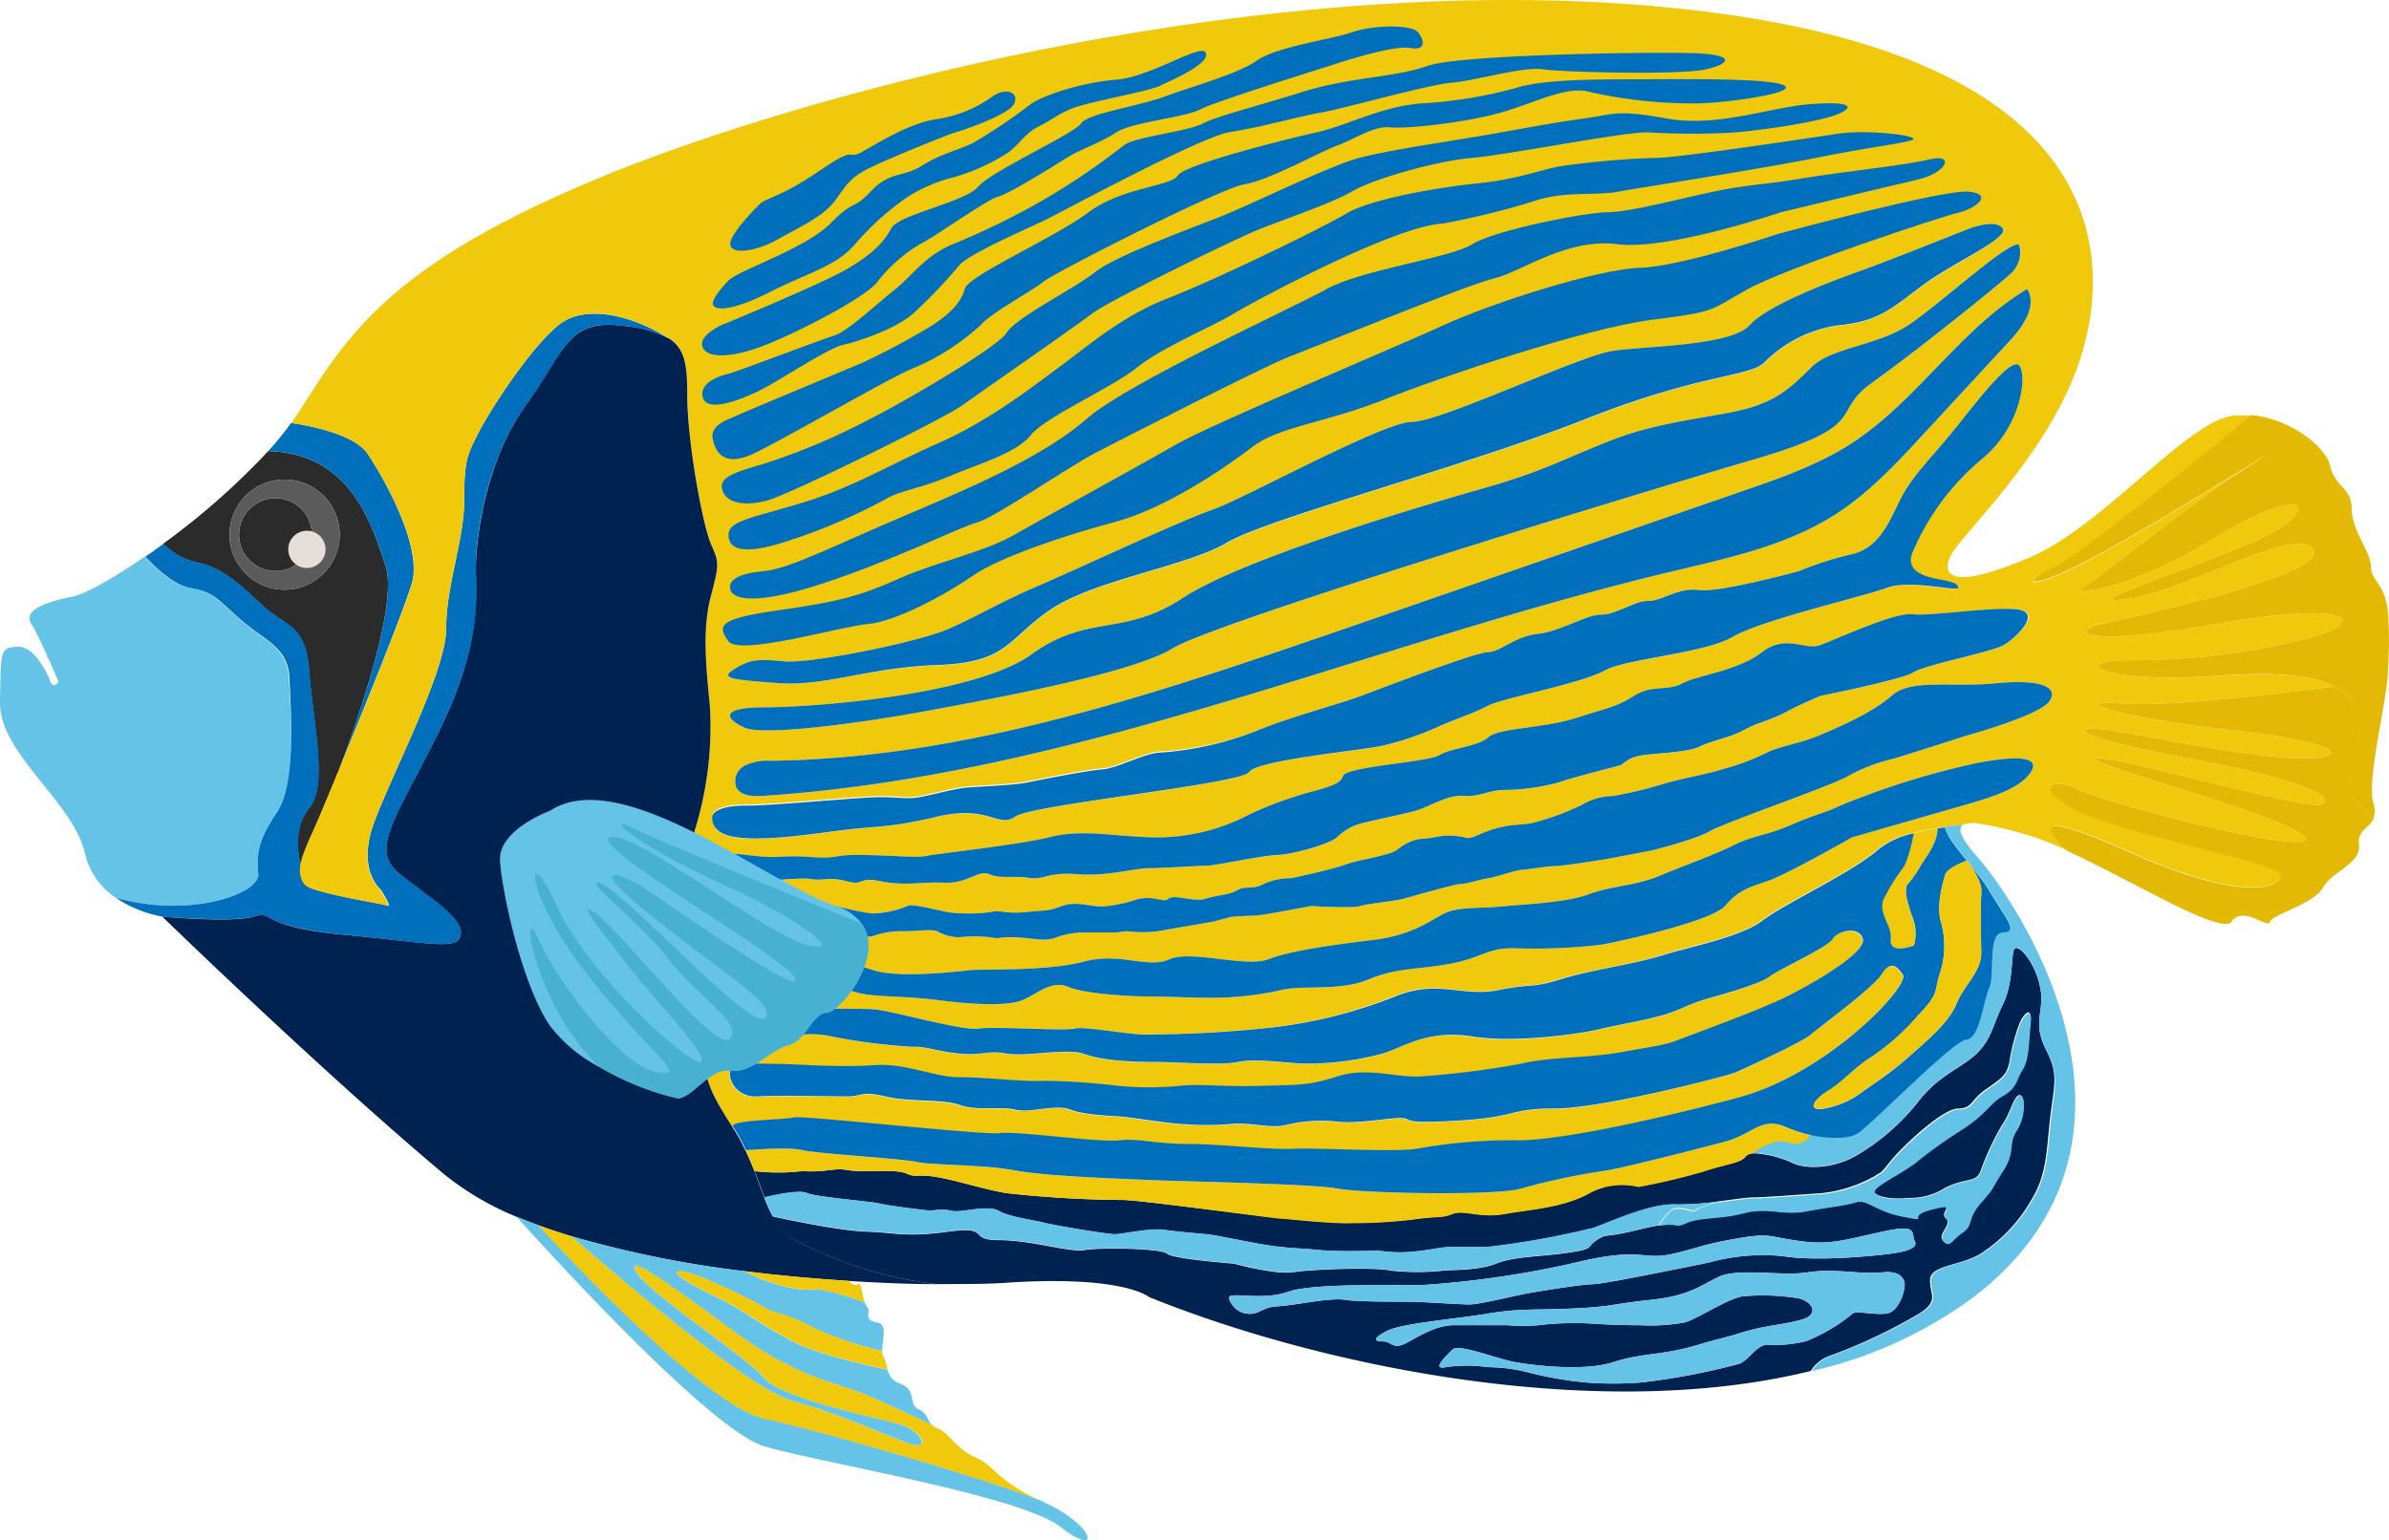 <svg xmlns="http://www.w3.org/2000/svg" viewBox="0 0 280.63 180.97"><title>emporer-angelfish</title><g id="Layer_2" data-name="Layer 2"><g id="Ñëîé_2" data-name="Ñëîé 2"><path d="M32.57,95.39c-2.23,3.3-2.44,4.78-2.23,7.32.19,2.28-7.93,5.24-16.71,2.79A8.44,8.44,0,0,1,10,100.34C8.59,94.12-.11,88.6,0,82.45S0,76.08,2.12,76s3.71,3.82,3.71,3.82.21,1.28,1.06.33c0,0-2.33-5.52-3.18-6.79S4.13,71,8.38,70.14C10,69.83,13.23,68,17,65.41c1.32,1.41,3.4,3.34,5.25,3.67,3,.53,3.2,1.38,6.06,3.82s5.4,3.18,5.62,6.79S34.8,92.1,32.57,95.39Z" style="fill:#65c3e8"/><path d="M45.3,66.53C43.57,61.17,41,53.28,31.51,53A85.43,85.43,0,0,1,19.15,63.9a8.24,8.24,0,0,0,4,2.21c2.87.53,5,2.55,7.75,5.09s5,2.13,5.41,7.74,2.23,13.38,0,16c-1.6,1.9-1.54,4.7-1,6.69,0-.1,0-.2.07-.3s.1-.41.17-.62.19-.56.31-.85c.05-.14.11-.28.17-.42.16-.42.35-.84.54-1.27l.23-.5c.27-.62.55-1.24.82-1.88.38-.9,1.06-2.53,1.91-4.58,0,0,0-.13.16-.38l.1-.25C41,87.24,46.92,71.53,45.3,66.53ZM33.42,69.29a6.47,6.47,0,1,1,6.48-6.47A6.48,6.48,0,0,1,33.42,69.29Z" style="fill:#2b2b2b"/><path d="M78.44,39.71a14,14,0,0,0-5-1.4c-6.8-1-6.91,2.76-11.68,9.34s-6,15.91-5.84,19.52.43,9.13-4.66,19.41S43.39,100,47.11,102.82s7.32,5.1,7,7-3.5,1-13.69,0S32.36,107,29.81,107.7s-10.75,0-10.75,0a14.21,14.21,0,0,1-5.43-2.2c8.78,2.45,16.9-.51,16.71-2.79-.21-2.54,0-4,2.23-7.32S34.16,83.3,34,79.69s-2.76-4.34-5.62-6.79-3.08-3.29-6.06-3.82c-1.85-.33-3.93-2.26-5.25-3.67.7-.47,1.41-1,2.13-1.51a8.24,8.24,0,0,0,4,2.21c2.87.53,5,2.55,7.75,5.09s5,2.13,5.41,7.74,2.23,13.38,0,16c-1.6,1.9-1.54,4.7-1,6.69h0a1.46,1.46,0,0,0,0,.22,2.71,2.71,0,0,0,.43,2,2,2,0,0,0,.41.33l.16.09.38.17.23.07c3.28,1,8.06,1.69,8.59,1.91s-.85-1.91-.85-1.91S42,102.29,43.82,97s8.59-18,8.59-23.14,2.12-10.39,2.12-15.06.32-5.31,1.7-8,6.16-10.06,9.45-12.66S74.83,37.35,78.44,39.71Z" style="fill:#0070bc"/><path d="M48.38,68.55c-1,3.28-5.67,14.86-8.66,22.06,1.3-3.37,7.2-19.08,5.58-24.08C43.57,61.17,41,53.28,31.51,53a36.16,36.16,0,0,0,2.69-3.3s7.16.88,9,3.64S49.66,64.2,48.38,68.55Z" style="fill:#0070bc"/><path d="M224.62,16.45c-1.27.43-5.09.85-11.46,2.13S192.93,22,190.1,22.52s-6.51-.12-10,1.15a95.1,95.1,0,0,1-10.62,2.6c-5.51.21-22.21,9.14-24.61,10.61s-8.49,4-11.32,6.31-10.75,5.8-12.45,7.92-5.8,3.26-9.48,4.81-5.94,1.7-7.78,2.83a67.39,67.39,0,0,1-11.88,5c-4.67,1.45-6.37.81-6.38-.89s2.84-2,8.78-3.82,10.05-4.39,15.81-6.94,10.36-6.08,14.18-8.91,7.51-6.08,13-8.21,18-8.2,20.8-9.89S169,22,173.54,21.55s7.36-1.56,9.63-2a100,100,0,0,1,11.46-1c2.4,0,17.54-2.27,21.22-2.83S225.89,16,224.62,16.45Zm-8.91-3c-1.91.75-7.64,1.7-11.79,2.07a82.21,82.21,0,0,1-10.28,0c-2.66-.11-16.23,2.6-20.7,3s-11.77,2.54-14.12,3.94-8.26,3.37-11.12,4.54-17.4,8.28-19.42,9.82S115.22,46.06,113,47.65,92.84,58.05,90.18,58.79s-4.77.32-5.27-1.07.5-2,4.64-3.17a76.46,76.46,0,0,0,12.74-5.37c4.13-2.08,15-8.43,16-10.13s8.18-5.3,10.4-7.11,11.14-5.09,14.64-6.47,12.74-5.94,16.24-6.89,10.93-2,15.81-2.86,7-1.29,10.61-1.79,3.82-1.08,9.86,0S208,12.53,213,12.21,217.62,12.74,215.71,13.48ZM89.13,24.09c.88-.93,2.32-.74,7.1-4s3-1.11,5.1-2.28,5.62-3.4,8.8-3.82a15,15,0,0,0,6.59-2.75c1.47-1,3-.43,2.43.88s-5.94,3.14-6.9,3.41S103.45,19,101.64,20s-2.12,1.6-3.5,3.51S94,26.64,91.35,28.13s-5.51,1.8-5.57.56S89.13,24.09,89.13,24.09ZM85.54,33c1.11-1.23,9-3.72,12-6.74s2.54-1.43,4.78-3.8,3.7-1.56,6-3,3.92-1.69,5.94-2.64a64.4,64.4,0,0,0,6.89-4.64c1.5-1,5.84-2.48,10-2.82s10.07-4.43,10.5-3.11-4.14,3.24-5.41,3.88-8.49,1.91-10.3,2.65-2.43,1.38-3.93,2.12-2.22,2-3.49,3a23.84,23.84,0,0,1-6.9,3.08,17.67,17.67,0,0,0-5.2,2.33,32.37,32.37,0,0,0-6,5.45c-2.23,2.59-5.62,3.37-10.08,5.64s-6.58,2.17-6.6,1.32S85.54,33,85.54,33Zm-.63,5.16s11.54-4.74,14.61-6.54,4.35-3.19,5.2-4.79,8.7-3.07,10.19-4.87,11.35-6.26,12.09-7.43,6.69-2,9.87-3.18,8.6-2.65,10.83-4.24,8.69-2.45,11.12-3.3,7-.95,7.76,0,1,2.13-1,1.81-7.54,1.49-8.51,1.81S142.81,11.89,141,12.85s-8,1.48-9.86,2.7-4.25,2-5.84,3-6.79,4.24-8.07,4.56-7.64,4.87-9.12,5.55a18.07,18.07,0,0,0-5.1,4.53c-1.69,2-9.87,6.15-13.58,7.53s-6.47,1.38-6.92,0S84.91,38.17,84.91,38.17Zm-2.37,8.32c-.31-2,3.24-2.66,3.24-2.66,1.79-.6,10.77-4,12.26-4.46s4.87-3.61,7.11-5.41,3.39-3.82,6.68-5.27a88.49,88.49,0,0,0,10.72-5.23A83.42,83.42,0,0,0,132,17.09c1.17-1,7.32-1.59,9.23-2.55s5.94-1.91,11.67-3.71,10.83-1.69,14.76-3.08,27.68-1.69,31.83-1.48,3.92,1.17,1,1.87-16.88.35-19.2,0-8.07,1.38-10.72,1.58-12.85,3.09-15.35,3.51-7.36,1.81-10.65,2.28-19.42,9.18-21.33,10.14-9.33,4.13-10.5,5.52a58.94,58.94,0,0,1-5.41,5.67c-2,1.76-6.26,3.24-8.18,3.66S91.35,44.89,89,46,82.86,48.5,82.54,46.49Zm1.17,5c-.32-1.49,2.06-2.29,2.06-2.29,1.14-.58,13.75-5.78,15.67-6.62a84.32,84.32,0,0,0,8.16-4.39c2-1.32,3.3-2.62,3.72-4.21s10.61-6.05,14.53-9,9.76-3.07,10.51-4.34,12.62-4.25,16.23-5.05,7.54-3,12.21-3.41a53.7,53.7,0,0,0,11.35-1.84c3.08-1,9.54-1,13.79-1s15.38-.2,17.5.65-5.83,2-9.65,2.15a54.93,54.93,0,0,1-12.94-1.31c-2.45-.74-5.42.74-9.66,2.13s-12,2.22-13.9,2-4.35,1.48-6.17,2.12S149,21.22,146.2,21.65s-22.38,10.41-23.65,11.46-6.06,3.61-7.33,5.06a27.2,27.2,0,0,1-8,5.12c-2.55,1-15.07,8.29-18.68,10S84,53,83.71,51.47Zm143-32.75c-2.83.7-11,1.55-15.13,2.26s-6.23.69-10.33,1.54-9.91,2.42-12.46,2.42S175.53,27.07,173,28.69s-13,3-17.12,5.27-23.34,11-28.15,15.22-12.45,7.59-21.08,11.27S92.77,66.81,89.8,67.1s-4.2,1-4,2.13,2.6,2.12,11.09-.72,15.7-6.5,17.83-7.07,10.75-6.53,13.86-8.15,19.94-10.24,22.92-11.37,21.08-8.49,24.05-9.19,8.49-4.81,14.43-4,19.24-3.75,19.24-3.75,12.3-3,16-3.82S229.57,18,226.74,18.72Z" style="fill:#0070bc"/><path d="M226.74,18.72c-2.83.7-11,1.55-15.13,2.26s-6.23.69-10.33,1.54-9.91,2.42-12.46,2.42S175.53,27.07,173,28.69s-13,3-17.12,5.27-23.34,11-28.15,15.22-12.45,7.59-21.08,11.27S92.77,66.81,89.8,67.1s-4.2,1-4,2.13,2.6,2.12,11.09-.72,15.7-6.5,17.83-7.07,10.75-6.53,13.86-8.15,19.94-10.24,22.92-11.37,21.08-8.49,24.05-9.19,8.49-4.81,14.43-4,19.24-3.75,19.24-3.75,12.3-3,16-3.82S229.57,18,226.74,18.72Z" style="fill:#0070bc"/><path d="M89.8,67.1c3-.29,8.2-3,16.83-6.65s16.27-7.07,21.08-11.27,24-12.92,28.15-15.22,14.58-3.64,17.12-5.27,13.3-3.75,15.84-3.75,8.36-1.55,12.46-2.42,6.22-.83,10.33-1.54,12.3-1.56,15.13-2.26,2.12,1.55-1.55,2.4-16,3.82-16,3.82S195.9,29.47,190,28.69s-11.46,3.32-14.43,4-21.08,8.06-24.05,9.19-19.81,9.76-22.92,11.37-11.74,7.58-13.86,8.15-9.34,4.25-17.83,7.07S86,70.35,85.78,69.23,86.83,67.38,89.8,67.1Zm1.83,4.56c7.36-1,9.91-1.87,14-3.71s10-3.11,13.44-5.09,14.86-8.21,19-10.61,25.89-11.48,31.55-14.08,18.1-6.58,23-6.72,16.28-4,16.28-4,19.37-5.24,22.35-4.95.84,2-1.28,2.47-20.23,6.49-24.75,9-3.4,2.59-11.18,3.57S169.18,44.32,162.45,47s-12.25,3.12-15.35,5.52-10.19,7.21-16,8.77-13.58,4.11-16.83,6.36-9.06,5.39-12.31,5.67-15.17,3.82-16.42,2S84.28,72.69,91.63,71.66Z" style="fill:#0070bc"/><path d="M250.08,77.57a80.88,80.88,0,0,0,21.76-2.8c6.75-2,3.43-4.14-11.57-1.44s-17.68,1-13.44,0,26.74-5.8,24.9-8.77-14.71,4.8-21.65,5.79,5.95-3,14.43-6.6,7.07-7.55-4.24-.61-17.4,6.65-15.56,5.8,12-9.48,19.66-14.29l1.05-.66.2-.13.23-.13,0,0-1,.61-.41.26c-3.58,2.19-11.33,6.93-16.81,10-9.06,5.08-10.75,4.24-6.64,2.25,3.2-1.54,17.35-13,23.41-18a10.91,10.91,0,0,0-2.06,0c-5.37.56-15.28,13-24,16.69s-10.18,2.27-9.33,0,11-11.31,15-22.35S249.66,8.11,202.12,1.6,97.51,9.88,71.4,20.49,40.63,39.8,34.91,48.71c-.23.34-.46.69-.71,1,0,0,7.16.88,9,3.64s6.49,10.82,5.21,15.17c-1,3.28-5.67,14.86-8.66,22.06l-.1.25c-.11.25-.16.38-.16.38-.85,2.05-1.53,3.68-1.91,4.58-.27.64-.55,1.26-.82,1.88l-.23.5c-.19.43-.38.85-.54,1.27-.06.14-.12.28-.17.42-.12.29-.22.58-.31.85s-.12.42-.17.62-.05.2-.07.3h0a1.46,1.46,0,0,0,0,.22,2.71,2.71,0,0,0,.43,2,2,2,0,0,0,.41.33l.16.09.38.17.23.07c3.28,1,8.06,1.69,8.59,1.91s-.85-1.91-.85-1.91S42,102.29,43.82,97s8.59-18,8.59-23.14,2.12-10.39,2.12-15.06.32-5.31,1.7-8,6.16-10.06,9.45-12.66,9.15-.82,12.76,1.54l.07,0c2,1.23,2.23,3.22,2.23,6.74,0,5.4,1.8,15.16,2.76,17.4s1.06,2.22,0,6.25S83,78.84,83.39,83a41.22,41.22,0,0,1-1.7,14.32c-1.16,3.19-2.32,21.12-.1,25.68s.75,3.72,4.46,9.44c-.5-.8,6.15-.81,7.14-1.09s22.35,2.12,24.2,1.84,11.74,1.13,14,.85,4.1.42,8.07.42,9.47.71,12.3.57,11.89.42,14.57,0a63.38,63.38,0,0,1,11.75-1c4.52.14,15.41-2.13,26-5s20.24-13.16,19.39-14.44-1.56-1.55-2.55,0-7.36,6.23-8.35,7.08-7.77,4-8.77,4.39-15.7,4.24-21.22,4.24-4.24,1-11.18,1.41-5.51-.14-6.64-.28-5.24.7-7.66.42a17.46,17.46,0,0,0-6.23.41c-1.57.41-4.51-.41-6.49-.13a34.14,34.14,0,0,1-5.51,0c-.85,0-5.66-.7-6.79-.84s-4.53-.14-6.37-.85-4.67.42-6.47,0-4.56.14-6.58-.56-5.77-.29-8.74-1-2.55,0-4.52,0-7.92-.15-10.47,0-3.54-2.12-3.17-3.11,4-.71,5.72-.71,7.07.43,11,.15,7.08,1.41,10.16,1.41,7.53.57,10.08.42a83.22,83.22,0,0,1,8.63.6,37,37,0,0,0,7.07,0c2.4-.28,5.1.14,9.48,0s5.66,0,9.18-1.13,7.23.28,10,0a105.94,105.94,0,0,0,11.66-1.5c3.25-.79,7.64-.62,11.61-1.33s5.22-.85,6.64-1.41,9.34-3.4,12.77-5.1,9.45-5.23,9-6.79-3-1-3.54,0-6.22,3.54-7.36,4.38-4.52,1.85-7.07,2.55-2.82,1.14-4.95,1.84-6.36,1.42-8.06,1.84-9.63,1.7-14.86.85-7.92,1.13-10.53,2A34.48,34.48,0,0,1,153,125c-2.13-.09-5.52-.61-7.64-.19s-6.94,0-9.63,0-6.22-.14-8.34-.92-6.79.36-9.2-.07-2.69.28-5.55,0-3.78-.85-5.48-.79a68.88,68.88,0,0,1-9.91-1.33c-3.82-.71-6.64.85-9.9,1.27s-4.38-1.55-3.71-3.82,3.15-.57,5-.57,11.75-.13,13.86,0,10.33,2.55,12.32,2.27,10.32.28,11.31,0,6.37.7,8.21.7a143.09,143.09,0,0,0,15.14-.84A57.12,57.12,0,0,0,163.93,117c4.95-2,7.78.14,12-.7s3.67-.15,7.35-1.28,8.48-1.7,12-2.83,9.2-2.12,11.74-4.1,10.61-5.66,13.59-8.35a10,10,0,0,1,4.13-1.87,27.42,27.42,0,0,1,2.81-.57l.87-.13c.77-.1,1.49-.18,2.11-.23a0,0,0,0,1,0,0,3.57,3.57,0,0,1,2.14-.13,43.21,43.21,0,0,1,5.33,1.25A36.47,36.47,0,0,1,243,100c-3.53-3.29-3.24-4.59,7.13.06,13.59,6.09,17.83,4.1,17.83,2.83s-9.62-3-19.52-6S239.9,90.73,244,92.7s28.3,8.07,26.74,5.69-25.89-8.66-24.62-9.29,24.9,6.15,26.6,5.43-1.56-2.81-15.7-5.43-14-4-9.2-3.3,17,3.37,22.92,3.3,3.54-2-8.6-3.3-20.12-3.71-13-3.14c5.59.45,19.48-1.28,25.07-2-2.42-1.3-6.61-1.73-13.61-1.23C246.69,80.4,242.87,77.57,250.08,77.57Zm-12.75-5.91c2.51.47-.55,3.36-2,4.17S226,78.14,224.79,79s-10.93,2.77-10.93,2.77-2.4,1-4.06,1.9-3.43,1.27-5,2.14-3.82,1.25-5.1,1.9-4.39.76-6.51,1-2.4,1.13-3,1.27-6.08,1.56-7.21,2a25.68,25.68,0,0,1-6.23.85c-1.84,0-3,.85-4.81.69s-4.1,1.29-5.52,1.71-4.38,1-6.05,1.42a6.48,6.48,0,0,0-3.3,1.72c-.72.74-4.93,2-7.05,2.1s-7.22,1.27-8.4,1.27-4.76.28-6.59.28-5,1-8.5.71-3.82.71-5.66.43-3.4.13-4.67-.43-2.55,1.13-5.23,1-4.67.41-7.5-.17-1.84.58-4,0-2.69,0-4.24-.27-7.93.72-9.54,0-2.49-1.55-1-2.52,3.59.12,7-.09,4.39.36,6.79-.07,9.05.28,10.18,0,10.76-1.27,14.58-2.22,6.92-.19,11.75,0a23.37,23.37,0,0,0,11-2.29,39.52,39.52,0,0,1,6.37-2.56c2.12-.73,5.09-1.12,5.37-2.3s9.91-1.64,11.32-2.49,4.53-1,5.8-2.12,6.37-1,10.33-2.27,4.67-1.27,6.79-2.6,4-.52,5.66-1.45,6.51-1.47,9.33-3.65,5-.22,6.79-.83,8.78-3.92,10.93-3.65S234.8,71.2,237.33,71.66ZM236.12,40l-10,10.82c-3.21,3.48-6.46,7-10.44,9.57-5.88,3.79-12.91,5.24-19.72,6.86C160.37,75.8,126.07,91.17,89.52,93.52c-1.1.07-2.43,0-3-.94a2.07,2.07,0,0,1,1-2.64,6.22,6.22,0,0,1,3.06-.55c23.18-.29,45.55-8,67.46-15.54l46.75-16.18c4.38-1.51,8.8-3.05,12.7-5.57,7.71-5,12.75-13.43,20.64-18.14C239.32,35.93,237.67,38.32,236.12,40Zm1.09-11.25a3.38,3.38,0,0,1-.85,3.25C235,33.29,225.19,41.21,220,44.89s0,5-13.86,9.06-63.53,19.23-68.33,22.2S116.67,82.09,109,83.51s-19.23,3-21.5,2-3.11-2.4,2.4-2.4,24.62-1.42,31.28-6.23,10.74-2,17.82-6.65,28.72-11,35.51-12.93,9.05-3.33,14.85-5.6S201.7,49,205.24,48s5.09-2.41,7.5-4.81,7.78-2.56,11.45-5S236.36,27.91,237.21,28.76ZM86.36,78.56c1.88-1.13,2.73-1.13,5.84-.85s15.7-2.26,19.24-3.82,6-3.11,10.61-5.09,16.69-7.64,20.38-8.91,20.08-10.33,23.48-10.33,19.66-7.79,23.63-8.35,13.86-.58,16-3,10-5.31,13.16-6.44,12.73-4.95,12.73-4.95,3-1.13,3.82,0-5.52,4-9.06,6.51-5.09,4.37-9.76,4.88a15.2,15.2,0,0,0-9.19,4.45c-1.84,1.7-7.5,1.28-21.08,6.66s-37.35,11.68-42,14.47-15.7,4.41-20.79,7.91-5,6.19-13.2,6.48S97,80.68,91.35,80.26,84.48,79.69,86.36,78.56ZM83.68,95.82c0-.57,1.16-1.32,4-1.29s13.43-1,15.7-1,3.11.27,4.67,0,4.1-1,5.52-1.12,5.51-.28,6.92-.56,6.94-1.41,8.92-1.56,5.09-2,7.07-2A38.39,38.39,0,0,0,147.8,85.8c3.82-1.58,9.62-3.1,12-4s13.58-5.18,15-5.18,3.11-1.84,5.8-2.13,5.8-2.3,7.5-2.27,4-1.67,5.52-1.61,3.54-1.63,5.94-1.28,11.78-2.23,11.78-2.23a40.33,40.33,0,0,1,6.26-2c3.6-.85,4.66-4.78,6-7.11s3.28-4.24,5.72-7.21,7.05-9.24,7.94-7.75-.09,7.39-4.6,11a29,29,0,0,0-7.94,10.61c-1.23,2.5,1.31,3.15,3,3.46s2.23.53,2.23,1-5.73-1-8.38,0-14.71,3.78-18.11,5.76-12.59,2.55-15.14,4-11.88,3.2-13.58,4.08-2.12.91-5.66,2.38a35.66,35.66,0,0,1-6.71,2.32c-2.34.56-14.79,1.69-15.71,3.1s-25.46,3.82-27.48,5.24-3.08-1.42-9.13,0-6.75,1-12,1.7-9.14,1.13-11.78.7S83.65,96.39,83.68,95.82Zm154.87-5.09c-1.22,1.84-4.17,2.82-7.56,3.8l-13.44,3.86s-7.64,4.36-9.91,5.13-3.39,1.07-5,2.92S190,110.67,188.12,111a67.09,67.09,0,0,1-10,.43c-3.4-.14-4,1.14-7.93,1.84s-6.08.42-9.5,1.84-8,.56-10.45,1.28a37.15,37.15,0,0,1-8.53.84c-2,0-4.48-.14-6.59-.14s-7.65-.28-9.63-1.13-3.68.85-5.38,1.55-5.52.57-9.94,0-7.74-.28-9.86-1-6.94-.42-10.9-.56-6.08,0-6.85-1.51.49-1.75,1.5-2.31,4.79.56,7.19-.14,8.21,1,11.31,2,10,.14,11.47,0,9.05.14,13.29-1,7.51.87,10.05-.27,9,1,11.6,0,7.5-1.7,12.22-2.26,6.74-2.26,8.44-3.11,4.1-.57,6.79-.84,7.5-.43,10.19-1.43,5.51-1,8.2-2.12,6.65-2.55,8.91-3.68,3.54-1,6.79-2.4,3.68-1.27,5.8-2.28a94.94,94.94,0,0,1,15.84-4.93C236.93,88.75,239.75,88.88,238.55,90.73Zm2.2-8.35c-1.13,1.7-9.91,4.1-9.91,4.1s-5.65,1.84-8.49,2.69A20,20,0,0,0,217,91.24c-2.25,1.23-14.45,5.43-16.15,6.42s-6.79,2.26-6.79,2.26l-5.24,1s-5.23.85-6.22.85-3.25.43-3.82.43-3,.84-4,1-2.68.7-3.25.68-5.66,1.44-6.65,1.72-4.24.57-5.09.86-5.81,0-5.81,0-5.8,1.12-6.5,1.12-2.84.14-2.84.14l-2.11.57s-5,.85-6.51,1.13a14.49,14.49,0,0,1-3.54,0c-.7,0-.85.14-1.55.14h-3.82a9.93,9.93,0,0,0-3.26.67c-1.28.39-2.4,0-4.63-.1s-1.45.28-2.87,0a16.44,16.44,0,0,0-3.71,0,5.51,5.51,0,0,1-2.55-.71c-.88-.28-1.95,0-4.07,0a9.5,9.5,0,0,0-3.54.59,11,11,0,0,1-3.81-.16c-1.14-.15-1.56.42-3.26,0s-7.49,0-9.67,0-3.76-1.42-3.3-2.51,1.09-1.59,3.88-1.46,7.82.43,8.24.58a25.92,25.92,0,0,0,3.54,0s3.54.84,4.38.87a11.18,11.18,0,0,0,4.11-.87c.43-.41,4.1.69,5.24.78a19.59,19.59,0,0,0,4.67-.09c1-.28,1.55.29,4.24,0s2,0,4-.69,3.62.27,5.32,0a16.52,16.52,0,0,0,3.39-.75c2.13-.6,3.25.46,3.82-.11s3,.43,4.34,0,2.73-.42,3.73-1,1.7,0,3.1-.73a7.59,7.59,0,0,1,3.26-.68s4.67-1,6.23-1.56,2.26-.56,4.46-1.13,1.48-.71,2.9-1.42,1.83-.42,3.1-.68a8.29,8.29,0,0,1,3.69,0c.84.32,1.69-.59,4-1.15s2.84-.15,5-.85a29.9,29.9,0,0,0,4.8-1.86,7.29,7.29,0,0,1,3.54-1A50.57,50.57,0,0,0,195.76,92c2.55-.7,4.67-1,6.87-1.7a27,27,0,0,0,4.87-1.84c1.27-.7,4-1.13,6.08-2s6.37-2.69,8.64-4.72,6.92-.94,12.16-1.45S241.88,80.68,240.75,82.38Z" style="fill:#f0c90c"/><path d="M277.1,99.21c.29,2.27-3.1,3.12-4.24,5.1s-5.94,3.11-6.22,4-3.12-2-4.53,0c-1.14,1.6-11.49-4.73-19.16-8.27-3.53-3.29-3.24-4.59,7.13.06,13.59,6.09,17.83,4.1,17.83,2.83s-9.62-3-19.52-6S239.9,90.73,244,92.7s28.3,8.07,26.74,5.69-25.89-8.66-24.62-9.29,24.9,6.15,26.6,5.43-1.56-2.81-15.7-5.43-14-4-9.2-3.3,17,3.37,22.92,3.3,3.54-2-8.6-3.3-20.12-3.71-13-3.14c5.59.45,19.48-1.28,25.07-2a6.23,6.23,0,0,1,1,.68c1.53,1.27,2,3.1,1.92,5.44-.12,4.92-3.65,5.07,1.72,9.36C278.35,97.27,276.9,97.56,277.1,99.21Z" style="fill:#e4b905"/><path d="M110.1,150.89c-3.13,0-6.66-.15-10.4-.38-3.93-.25-8.09-.62-12.29-1.15a125.59,125.59,0,0,1-20.27-4.1c-1.34-.4-2.63-.83-3.88-1.29h0c-.89-.32-1.75-.66-2.58-1a33.72,33.72,0,0,1-8.51-5C38,126.1,19.06,107.7,19.06,107.7s8.21.75,10.75,0,.43,1.17,10.61,2.13,13.37,1.9,13.69,0-3.29-4.15-7-7-1-5.94,4.14-16.24S56,70.78,55.91,67.17,57,54.23,61.75,47.65s4.88-10.3,11.68-9.34a14,14,0,0,1,5,1.4l.07,0c2,1.23,2.23,3.22,2.23,6.74,0,5.4,1.8,15.16,2.76,17.4s1.06,2.22,0,6.25S83,78.84,83.39,83a41.22,41.22,0,0,1-1.7,14.32c-1.16,3.19-2.32,21.12-.1,25.68s.75,3.72,4.46,9.44a23,23,0,0,1,1.52,2.75h0c.4.84.75,1.66,1.06,2.46.42,1.1.79,2.14,1.16,3.1a18.83,18.83,0,0,0,1,2.2,6.58,6.58,0,0,0,2.47,2.65A45.75,45.75,0,0,0,110.1,150.89Z" style="fill:#002251"/><path d="M224.09,103.86c-.64.71.21,3,.7,4.37a5.09,5.09,0,0,1,0,2.87s-2.93,1.12-2.72-.71-1.8-3.21-.63-5.13a21.82,21.82,0,0,1,2-3.18c.74-.85,1.34-4.17,1.34-4.17a27.42,27.42,0,0,1,2.81-.57c0,1.84-1.61,3.67-2,4.42A11.67,11.67,0,0,1,224.09,103.86Z" style="fill:#f0c90c"/><path d="M240.32,123.3c-1.37-2.76-.52-3.93-.52-6.16a9.32,9.32,0,0,0-1.51-4.45s-1-1.55-1.58-1.25-.05,3.69-1.4,6.5-1.35,4.09-3.05,5.79-4.25,2.44-6.69,5.41a26,26,0,0,1-7.22,6.47c-3.07,1.9-6.46,1.7-7.74,1.06a12.36,12.36,0,0,0-4.69-1.16,1.08,1.08,0,0,0-.82.31c-.64.85-2.13.85-5,1.8a78.1,78.1,0,0,1-7.63,1.81,8.13,8.13,0,0,0-5.84.78c-3,1.66-6.9,1.87-9.87,2.4s-4.77-.53-6.14,0-1.6.22-4.57.64a59.42,59.42,0,0,1-7.23.43c-2.53.1-7.95-.54-8.47-.54S133.79,141,132,141a133.07,133.07,0,0,1-13.8-.81c-3.39-.57-7.74-2.16-10.07-2.05s-.54-.65-5.1-.54-3.08-.42-5.62-.11-2.55,0-4.25.22a25.27,25.27,0,0,1-4.51-.1c.42,1.1.79,2.14,1.16,3.1,0,0,4-1,5-.52s7.64,1,8.49,1.23,5.63.85,6.16.85a5.79,5.79,0,0,1,2.33,0c1,.32,4.24-.74,5.51,0s4.15,1.09,5.32,1.4,7.42,1.36,8.38,1.36,4.13-.75,5.72-.52,3.93.42,5,.52,3.49.64,6.46,1.17,4.46.43,7.32.74a59.85,59.85,0,0,0,6.31,0,16.23,16.23,0,0,0,4.41.12c2.34-.23,3-.54,4.67-.54h3.93a97.13,97.13,0,0,0,12.41-2.24c1.8-.62,6.58-2.86,9.55-2.75a34.77,34.77,0,0,0,5.39-.41h0c1.65-.21,3.07-.42,3.68-.42,1.3,0,5.75-.35,8.09-.5a16.25,16.25,0,0,0,6.26-2c.95-.64.53-.1,1.9-1.8s6.06-6.11,7.86-6.14,1.48-1,3.29-2.25,2.52-1.69,2.8-3.29a22,22,0,0,1,1.21-4.56c.45-1,1.46-2.12,1.22,0s-.14,4.14-.94,5.41-.63,2.12-2.3,3.08-1.88,2.12-5.07,4.14a51.71,51.71,0,0,0-5.3,3.82c-2.12,1.59-5.2,3-4.67,3.54s2.18.81,4.06.6a7.53,7.53,0,0,0,4.21-1.17c2.55-1.28,3.61-.53,4.19-2a31,31,0,0,1,2.58-5.51c.87-1.17,1.35-3.4,2-3.4s.66,2.55-.4,4.14-.06,2.34-1.62,4.77-.82,1.7-2.57,3.71-.8,2.55-2.18,3.51-1.48,1.81-2.22,1,1.16-1.92.31-2.66,1.59-1.91-1.7-1.06.11,1.49-3.28.85-4.25-2.12-5.63-1.7-3,.53-5.83,1.06-4.47-.53-7.33.22-5.2.44-6.79,1.18c-1.3.6-.82-.08-3.2.3-.51.09-1.17.22-2,.42-4.67,1.17-3.82.43-5.2,1.28s-.1,1-3.18,1.48-6.47.43-8.6,1.28-5,.74-6.25.85a29,29,0,0,1-6.2,0c-1.87-.43-9.29-.16-11.42.18s-7-1-7-1-7.1-.53-7.85-1.17-7.85-.74-9.66-.43-6.26-1.16-10.08-1.16-.84-1.7-5.94-1-6.15.11-9.65,0-11.07-1.8-11.07-1.8a6.58,6.58,0,0,0,2.47,2.65,45.75,45.75,0,0,0,16.84,5.31h0c3.38,0,6.3,0,8.53-.18,13.58-.85,16.42,1.7,16.42,1.7,20.65,8.34,53,14.8,77.74,8.69a4.41,4.41,0,0,1,2.36-1.83,62.87,62.87,0,0,0,10.39-4.92c2.44-1.54,1.17-2.3,1.27-4s3.51-1.59,5.89-3a18.39,18.39,0,0,0,6.19-6.68c1.78-3,1.61-6.27,2.11-10S241.7,126.05,240.32,123.3Zm-18.77,31.05c-1.6.17-3.51-.39-3.93,0a20.79,20.79,0,0,1-5.41,3.22,14.61,14.61,0,0,1-4.57.43c-1.27,0-2.22,1.8-3.29,2.23a78.3,78.3,0,0,1-11.7,2.22,41.79,41.79,0,0,1-6.23,0,44.24,44.24,0,0,1-7.21-1.27,19.71,19.71,0,0,0-4.46-.54,16.41,16.41,0,0,0-4.88,0c-1.8.37,0-1.32.75-2.06s5,1.05,7.42,1.48,8.17,1.07,11.45,0,5.95-.85,9.56-1.92,2.86-.73,5.62-1.58,4.57-.85,6.89-1.48,1.28-2.24-.42-2.55a26.13,26.13,0,0,0-6.47-.21c-1.59.21-5.52,2.76-6.79,3.07a22.72,22.72,0,0,1-5.23.32c-2.48,0-4.32-.1-6-.21a35.66,35.66,0,0,0-5.94.21,20.64,20.64,0,0,1-3.61,0h-6.26c-1.7,0-3.28.75-5.3,1.91s-1.91,0-3.07,0-1.17-.42.53-1.27,8.06-1.38,11.77-2,5.2-.39,9.94-.6,4.6-.53,9.05-1,5.63-1.47,8-2.66,7.43-.09,10.61-.59,6.15.28,8.76,0,2.6,1.35,2.6,1.35C223.83,151.44,223.13,154.18,221.55,154.35Zm-.48-6.92c-1.32.15-7.7.8-11.59.17a23.87,23.87,0,0,0-8.73.74s-12.31,2.55-13.58,2.55-5.74.74-7.33,1-5.94,1.38-7.21,1.38-5.52-.32-7.22-.32-5.94,0-7.3-.21-3.2.1-6.07.53-2.33,0-4.14.85a2.52,2.52,0,0,1-3.5-1.48c-.42-1.07,3.61.31,6.9-.85s14.75-.64,16.55-.85a115.1,115.1,0,0,0,17.09-2.55c7.75-1.91,8.06-.32,11.24-1s3.4-1.07,7.54-1.81,3.82-.32,7.53.22,5.41-.11,9.82-1.07,3.34.11,3.87,1.17S222.39,147.28,221.07,147.43Z" style="fill:#002251"/><path d="M212.71,133.39a2.1,2.1,0,0,1-2.52,1c-1.8-.75-4.27,1.17-4.27,1.17a1.08,1.08,0,0,0-.82.31c-.64.85-2.13.85-5,1.8a78.1,78.1,0,0,1-7.63,1.81,8.13,8.13,0,0,0-5.84.78c-3,1.66-6.9,1.87-9.87,2.4s-4.77-.53-6.14,0-1.6.22-4.57.64a59.42,59.42,0,0,1-7.23.43c-2.53.1-7.95-.54-8.47-.54S133.79,141,132,141a133.07,133.07,0,0,1-13.8-.81c-3.39-.57-7.74-2.16-10.07-2.05s-.54-.65-5.1-.54-3.08-.42-5.62-.11-2.55,0-4.25.22a25.27,25.27,0,0,1-4.51-.1c-.31-.8-.66-1.62-1.06-2.46.27,0,5-.4,6.6,0s11.75,1,13.44,1.39,7.78.28,11.6,1,13.33,1,15.86,1.13,18.92.42,22,1,18.84.85,21.52,0a79.19,79.19,0,0,1,9.76-2.08c2.27-.33,11-2.59,14.23-3.44s4.23-3,7.17-1.7A16.47,16.47,0,0,0,212.71,133.39Z" style="fill:#f0c90c"/><path d="M231.83,152.41a51,51,0,0,1-19,8.69,4.41,4.41,0,0,1,2.36-1.83,62.87,62.87,0,0,0,10.39-4.92c2.44-1.54,1.17-2.3,1.27-4s3.51-1.59,5.89-3a18.39,18.39,0,0,0,6.19-6.68c1.78-3,1.61-6.27,2.11-10s.67-4.67-.71-7.42-.52-3.93-.52-6.16a9.32,9.32,0,0,0-1.51-4.45s-1-1.55-1.58-1.25-.05,3.69-1.4,6.5-1.35,4.09-3.05,5.79-4.25,2.44-6.69,5.41a26,26,0,0,1-7.22,6.47c-3.07,1.9-6.46,1.7-7.74,1.06a12.36,12.36,0,0,0-4.69-1.16s2.47-1.92,4.27-1.17a2.1,2.1,0,0,0,2.52-1c2.24.47,4.46.47,5.54-.22,1.56-1,11.18-10.89,12.74-11s2-4.61,2.69-6.13-.28-6.46,1.63-6.46.06-2-1.5-4.66-4.94-5.82-5.34-7.67c.77-.1,1.49-.18,2.11-.23-.7.45-.2,1.66,1.82,3.93C236.93,106,255.88,134,231.83,152.41Z" style="fill:#65c3e8"/><path d="M280.5,78.84c0,3.12-2.55,12.74-1.7,15.56a2.51,2.51,0,0,1,0,1.72c-5.37-4.29-1.84-4.44-1.72-9.36.06-2.34-.39-4.17-1.92-5.44a6.23,6.23,0,0,0-1-.68c-2.42-1.3-6.61-1.73-13.61-1.23-13.86,1-17.68-1.84-10.47-1.84a80.88,80.88,0,0,0,21.76-2.8c6.75-2,3.43-4.14-11.57-1.44s-17.68,1-13.44,0,26.74-5.8,24.9-8.77-14.71,4.8-21.65,5.79,5.95-3,14.43-6.6,7.07-7.55-4.24-.61-17.4,6.65-15.56,5.8,12-9.48,19.66-14.29l1.05-.66.2-.13.23-.13a1.53,1.53,0,0,0,.23-.17l-.13.09-.05,0-1,.61-.41.26c-3.58,2.19-11.33,6.93-16.81,10-9.06,5.08-10.75,4.24-6.64,2.25,3.2-1.54,17.35-13,23.41-18,4.61.43,8.76,3.73,9.26,5.95.57,2.54,2.54,2.54,2.54,5.09s2.27,5.09,2.27,6.79,1.7,1.94,2,5.5A50.91,50.91,0,0,1,280.5,78.84Z" style="fill:#e4b905"/><path d="M36.64,62.82a4.28,4.28,0,1,1-4.28-4.28A4.28,4.28,0,0,1,36.64,62.82Z" style="fill:#2b2b2b"/><path d="M33.42,56.35a6.47,6.47,0,1,0,6.48,6.47A6.48,6.48,0,0,0,33.42,56.35ZM32.36,67.1a4.28,4.28,0,1,1,4.28-4.28A4.28,4.28,0,0,1,32.36,67.1Z" style="fill:#5b5b5b"/><path d="M236.12,40l-10,10.82c-3.21,3.48-6.46,7-10.44,9.57-5.88,3.79-12.91,5.24-19.72,6.86C160.37,75.8,126.07,91.17,89.52,93.52c-1.1.07-2.43,0-3-.94a2.07,2.07,0,0,1,1-2.64,6.22,6.22,0,0,1,3.06-.55c23.18-.29,45.55-8,67.46-15.54l46.75-16.18c4.38-1.51,8.8-3.05,12.7-5.57,7.71-5,12.75-13.43,20.64-18.14C239.32,35.93,237.67,38.32,236.12,40Z" style="fill:#0070bc"/><path d="M236.36,32C235,33.29,225.19,41.21,220,44.89s0,5-13.86,9.06-63.53,19.23-68.33,22.2S116.67,82.09,109,83.51s-19.23,3-21.5,2-3.11-2.4,2.4-2.4,24.62-1.42,31.28-6.23,10.74-2,17.82-6.65,28.72-11,35.51-12.93,9.05-3.33,14.85-5.6S201.7,49,205.24,48s5.09-2.41,7.5-4.81,7.78-2.56,11.45-5,12.17-10.26,13-9.41A3.38,3.38,0,0,1,236.36,32Z" style="fill:#0070bc"/><path d="M226.17,33.29c-3.53,2.54-5.09,4.37-9.76,4.88a15.2,15.2,0,0,0-9.19,4.45c-1.84,1.7-7.5,1.28-21.08,6.66s-37.35,11.68-42,14.47-15.7,4.41-20.79,7.91-5,6.19-13.2,6.48S97,80.68,91.35,80.26s-6.87-.57-5-1.7,2.73-1.13,5.84-.85,15.7-2.26,19.24-3.82,6-3.11,10.61-5.09,16.69-7.64,20.38-8.91,20.08-10.33,23.48-10.33,19.66-7.79,23.63-8.35,13.86-.58,16-3,10-5.31,13.16-6.44,12.73-4.95,12.73-4.95,3-1.13,3.82,0S229.71,30.74,226.17,33.29Z" style="fill:#0070bc"/><path d="M230,25c-2.12.5-20.23,6.49-24.75,9s-3.4,2.59-11.18,3.57S169.18,44.32,162.45,47s-12.25,3.12-15.35,5.52-10.19,7.21-16,8.77-13.58,4.11-16.83,6.36-9.06,5.39-12.31,5.67-15.17,3.82-16.42,2-1.26-2.61,6.09-3.64,9.91-1.87,14-3.71,10-3.11,13.44-5.09,14.86-8.21,19-10.61,25.89-11.48,31.55-14.08,18.1-6.58,23-6.72,16.28-4,16.28-4,19.37-5.24,22.35-4.95S232.11,24.51,230,25Z" style="fill:#0070bc"/><path d="M225.19,21.12c-3.69.85-16,3.82-16,3.82S195.9,29.47,190,28.69s-11.46,3.32-14.43,4-21.08,8.06-24.05,9.19-19.81,9.76-22.92,11.37-11.74,7.58-13.86,8.15-9.34,4.25-17.83,7.07S86,70.35,85.78,69.23s1-1.85,4-2.13,8.2-3,16.83-6.65,16.27-7.07,21.08-11.27,24-12.92,28.15-15.22,14.58-3.64,17.12-5.27,13.3-3.75,15.84-3.75,8.36-1.55,12.46-2.42,6.22-.83,10.33-1.54,12.3-1.56,15.13-2.26S228.86,20.27,225.19,21.12Z" style="fill:#0070bc"/><path d="M224.62,16.45c-1.27.43-5.09.85-11.46,2.13S192.93,22,190.1,22.52s-6.51-.12-10,1.15a95.1,95.1,0,0,1-10.62,2.6c-5.51.21-22.21,9.14-24.61,10.61s-8.49,4-11.32,6.31-10.75,5.8-12.45,7.92-5.8,3.26-9.48,4.81-5.94,1.7-7.78,2.83a67.39,67.39,0,0,1-11.88,5c-4.67,1.45-6.37.81-6.38-.89s2.84-2,8.78-3.82,10.05-4.39,15.81-6.94,10.36-6.08,14.18-8.91,7.51-6.08,13-8.21,18-8.2,20.8-9.89S169,22,173.54,21.55s7.36-1.56,9.63-2a100,100,0,0,1,11.46-1c2.4,0,17.54-2.27,21.22-2.83S225.89,16,224.62,16.45Z" style="fill:#0070bc"/><path d="M215.71,13.48c-1.91.75-7.64,1.7-11.79,2.07a82.21,82.21,0,0,1-10.28,0c-2.66-.11-16.23,2.6-20.7,3s-11.77,2.54-14.12,3.94-8.26,3.37-11.12,4.54-17.4,8.28-19.42,9.82S115.22,46.06,113,47.65,92.84,58.05,90.18,58.79s-4.77.32-5.27-1.07.5-2,4.64-3.17a76.46,76.46,0,0,0,12.74-5.37c4.13-2.08,15-8.43,16-10.13s8.18-5.3,10.4-7.11,11.14-5.09,14.64-6.47,12.74-5.94,16.24-6.89,10.93-2,15.81-2.86,7-1.29,10.61-1.79,3.82-1.08,9.86,0S208,12.53,213,12.21,217.62,12.74,215.71,13.48Z" style="fill:#0070bc"/><path d="M199.79,12.14a54.93,54.93,0,0,1-12.94-1.31c-2.45-.74-5.42.74-9.66,2.13s-12,2.22-13.9,2-4.35,1.48-6.17,2.12S149,21.22,146.2,21.65s-22.38,10.41-23.65,11.46-6.06,3.61-7.33,5.06a27.2,27.2,0,0,1-8,5.12c-2.55,1-15.07,8.29-18.68,10S84,53,83.71,51.47s2.06-2.29,2.06-2.29c1.14-.58,13.75-5.78,15.67-6.62a84.32,84.32,0,0,0,8.16-4.39c2-1.32,3.3-2.62,3.72-4.21s10.61-6.05,14.53-9,9.76-3.07,10.51-4.34,12.62-4.25,16.23-5.05,7.54-3,12.21-3.41a53.7,53.7,0,0,0,11.35-1.84c3.08-1,9.54-1,13.79-1s15.38-.2,17.5.65S203.61,12,199.79,12.14Z" style="fill:#0070bc"/><path d="M200.43,8.14c-3,.7-16.88.35-19.2,0s-8.07,1.38-10.72,1.58-12.85,3.09-15.35,3.51-7.36,1.81-10.65,2.28-19.42,9.18-21.33,10.14-9.33,4.13-10.5,5.52a58.94,58.94,0,0,1-5.41,5.67c-2,1.76-6.26,3.24-8.18,3.66S91.35,44.89,89,46s-6.16,2.55-6.48.54,3.24-2.66,3.24-2.66c1.79-.6,10.77-4,12.26-4.46s4.87-3.61,7.11-5.41,3.39-3.82,6.68-5.27a88.49,88.49,0,0,0,10.72-5.23A83.42,83.42,0,0,0,132,17.09c1.17-1,7.32-1.59,9.23-2.55s5.94-1.91,11.67-3.71,10.83-1.69,14.76-3.08,27.68-1.69,31.83-1.48S203.4,7.44,200.43,8.14Z" style="fill:#0070bc"/><path d="M165.63,5.63c-1.91-.31-7.54,1.49-8.51,1.81S142.81,11.89,141,12.85s-8,1.48-9.86,2.7-4.25,2-5.84,3-6.79,4.24-8.07,4.56-7.64,4.87-9.12,5.55a18.07,18.07,0,0,0-5.1,4.53c-1.69,2-9.87,6.15-13.58,7.53s-6.47,1.38-6.92,0,2.39-2.58,2.39-2.58,11.54-4.74,14.61-6.54,4.35-3.19,5.2-4.79,8.7-3.07,10.19-4.87,11.35-6.26,12.09-7.43,6.69-2,9.87-3.18,8.6-2.65,10.83-4.24,8.69-2.45,11.12-3.3,7-.95,7.76,0S167.54,6,165.63,5.63Z" style="fill:#0070bc"/><path d="M136.24,10.09c-1.27.63-8.49,1.91-10.3,2.65s-2.43,1.38-3.93,2.12-2.22,2-3.49,3a23.84,23.84,0,0,1-6.9,3.08,17.67,17.67,0,0,0-5.2,2.33,32.37,32.37,0,0,0-6,5.45c-2.23,2.59-5.62,3.37-10.08,5.64s-6.58,2.17-6.6,1.32S85.54,33,85.54,33c1.11-1.23,9-3.72,12-6.74s2.54-1.43,4.78-3.8,3.7-1.56,6-3,3.92-1.69,5.94-2.64a64.4,64.4,0,0,0,6.89-4.64c1.5-1,5.84-2.48,10-2.82s10.07-4.43,10.5-3.11S137.51,9.45,136.24,10.09Z" style="fill:#0070bc"/><path d="M119.15,12.14c-.53,1.31-5.94,3.14-6.9,3.41S103.45,19,101.64,20s-2.12,1.6-3.5,3.51S94,26.64,91.35,28.13s-5.51,1.8-5.57.56,3.35-4.6,3.35-4.6c.88-.93,2.32-.74,7.1-4s3-1.11,5.1-2.28,5.62-3.4,8.8-3.82a15,15,0,0,0,6.59-2.75C118.19,10.3,119.69,10.83,119.15,12.14Z" style="fill:#0070bc"/><path d="M232.73,54a29,29,0,0,0-7.94,10.61c-1.23,2.5,1.31,3.15,3,3.46s2.23.53,2.23,1-5.73-1-8.38,0-14.71,3.78-18.11,5.76-12.59,2.55-15.14,4-11.88,3.2-13.58,4.08-2.12.91-5.66,2.38a35.66,35.66,0,0,1-6.71,2.32c-2.34.56-14.79,1.69-15.71,3.1s-25.46,3.82-27.48,5.24-3.08-1.42-9.13,0-6.75,1-12,1.7-9.14,1.13-11.78.7-2.71-1.83-2.68-2.4,1.16-1.32,4-1.29,13.43-1,15.7-1,3.11.27,4.67,0,4.1-1,5.52-1.12,5.51-.28,6.92-.56,6.94-1.41,8.92-1.56,5.09-2,7.07-2A38.39,38.39,0,0,0,147.8,85.8c3.82-1.58,9.62-3.1,12-4s13.58-5.18,15-5.18,3.11-1.84,5.8-2.13,5.8-2.3,7.5-2.27,4-1.67,5.52-1.61,3.54-1.63,5.94-1.28,11.78-2.23,11.78-2.23a40.33,40.33,0,0,1,6.26-2c3.6-.85,4.66-4.78,6-7.11s3.28-4.24,5.72-7.21,7.05-9.24,7.94-7.75S237.24,50.37,232.73,54Z" style="fill:#0070bc"/><path d="M235.31,75.83c-1.48.81-9.27,2.31-10.52,3.16s-10.93,2.77-10.93,2.77-2.4,1-4.06,1.9-3.43,1.27-5,2.14-3.82,1.25-5.1,1.9-4.39.76-6.51,1-2.4,1.13-3,1.27-6.08,1.56-7.21,2a25.68,25.68,0,0,1-6.23.85c-1.84,0-3,.85-4.81.69s-4.1,1.29-5.52,1.71-4.38,1-6.05,1.42a6.48,6.48,0,0,0-3.3,1.72c-.72.74-4.93,2-7.05,2.1s-7.22,1.27-8.4,1.27-4.76.28-6.59.28-5,1-8.5.71-3.82.71-5.66.43-3.4.13-4.67-.43-2.55,1.13-5.23,1-4.67.41-7.5-.17-1.84.58-4,0-2.69,0-4.24-.27-7.93.72-9.54,0-2.49-1.55-1-2.52,3.59.12,7-.09,4.39.36,6.79-.07,9.05.28,10.18,0,10.76-1.27,14.58-2.22,6.92-.19,11.75,0a23.37,23.37,0,0,0,11-2.29,39.52,39.52,0,0,1,6.37-2.56c2.12-.73,5.09-1.12,5.37-2.3s9.91-1.64,11.32-2.49,4.53-1,5.8-2.12,6.37-1,10.33-2.27,4.67-1.27,6.79-2.6,4-.52,5.66-1.45,6.51-1.47,9.33-3.65,5-.22,6.79-.83,8.78-3.92,10.93-3.65,10-1,12.54-.52S236.78,75,235.31,75.83Z" style="fill:#0070bc"/><path d="M240.75,82.38c-1.13,1.7-9.91,4.1-9.91,4.1s-5.65,1.84-8.49,2.69A20,20,0,0,0,217,91.24c-2.25,1.23-14.45,5.43-16.15,6.42s-6.79,2.26-6.79,2.26l-5.24,1s-5.23.85-6.22.85-3.25.43-3.82.43-3,.84-4,1-2.68.7-3.25.68-5.66,1.44-6.65,1.72-4.24.57-5.09.86-5.81,0-5.81,0-5.8,1.12-6.5,1.12-2.84.14-2.84.14l-2.11.57s-5,.85-6.51,1.13a14.49,14.49,0,0,1-3.54,0c-.7,0-.85.14-1.55.14h-3.82a9.93,9.93,0,0,0-3.26.67c-1.28.39-2.4,0-4.63-.1s-1.45.28-2.87,0a16.44,16.44,0,0,0-3.71,0,5.51,5.51,0,0,1-2.55-.71c-.88-.28-1.95,0-4.07,0a9.5,9.5,0,0,0-3.54.59,11,11,0,0,1-3.81-.16c-1.14-.15-1.56.42-3.26,0s-7.49,0-9.67,0-3.76-1.42-3.3-2.51,1.09-1.59,3.88-1.46,7.82.43,8.24.58a25.92,25.92,0,0,0,3.54,0s3.54.84,4.38.87a11.18,11.18,0,0,0,4.11-.87c.43-.41,4.1.69,5.24.78a19.59,19.59,0,0,0,4.67-.09c1-.28,1.55.29,4.24,0s2,0,4-.69,3.62.27,5.32,0a16.52,16.52,0,0,0,3.39-.75c2.13-.6,3.25.46,3.82-.11s3,.43,4.34,0,2.73-.42,3.73-1,1.7,0,3.1-.73a7.59,7.59,0,0,1,3.26-.68s4.67-1,6.23-1.56,2.26-.56,4.46-1.13,1.48-.71,2.9-1.42,1.83-.42,3.1-.68a8.29,8.29,0,0,1,3.69,0c.84.32,1.69-.59,4-1.15s2.84-.15,5-.85a29.9,29.9,0,0,0,4.8-1.86,7.29,7.29,0,0,1,3.54-1A50.57,50.57,0,0,0,195.76,92c2.55-.7,4.67-1,6.87-1.7a27,27,0,0,0,4.87-1.84c1.27-.7,4-1.13,6.08-2s6.37-2.69,8.64-4.72,6.92-.94,12.16-1.45S241.88,80.68,240.75,82.38Z" style="fill:#0070bc"/><path d="M238.55,90.73c-1.22,1.84-4.17,2.82-7.56,3.8l-13.44,3.86s-7.64,4.36-9.91,5.13-3.39,1.07-5,2.92S190,110.67,188.12,111a67.09,67.09,0,0,1-10,.43c-3.4-.14-4,1.14-7.93,1.84s-6.08.42-9.5,1.84-8,.56-10.45,1.28a37.15,37.15,0,0,1-8.53.84c-2,0-4.48-.14-6.59-.14s-7.65-.28-9.63-1.13-3.68.85-5.38,1.55-5.52.57-9.94,0-7.74-.28-9.86-1-6.94-.42-10.9-.56-6.08,0-6.85-1.51.49-1.75,1.5-2.31,4.79.56,7.19-.14,8.21,1,11.31,2,10,.14,11.47,0,9.05.14,13.29-1,7.51.87,10.05-.27,9,1,11.6,0,7.5-1.7,12.22-2.26,6.74-2.26,8.44-3.11,4.1-.57,6.79-.84,7.5-.43,10.19-1.43,5.51-1,8.2-2.12,6.65-2.55,8.91-3.68,3.54-1,6.79-2.4,3.68-1.27,5.8-2.28a94.94,94.94,0,0,1,15.84-4.93C236.93,88.75,239.75,88.88,238.55,90.73Z" style="fill:#0070bc"/><path d="M233.81,104.88c-1.55-2.69-4.94-5.82-5.34-7.67l-.87.13c0,1.84-1.61,3.67-2,4.42a11.67,11.67,0,0,1-1.48,2.1c-.64.71.21,3,.7,4.37a5.09,5.09,0,0,1,0,2.87s-2.93,1.12-2.72-.71-1.8-3.21-.63-5.13a21.82,21.82,0,0,1,2-3.18c.74-.85,1.34-4.17,1.34-4.17a10,10,0,0,0-4.13,1.87c-3,2.69-11,6.37-13.59,8.35s-8.2,3-11.74,4.1-8.34,1.7-12,2.83-3.11.43-7.35,1.28-7.08-1.28-12,.7a57.12,57.12,0,0,1-14.43,3.68,143.09,143.09,0,0,1-15.14.84c-1.84,0-7.21-1-8.21-.7s-9.33-.28-11.31,0-10.19-2.12-12.32-2.27-12,0-13.86,0-4.31-1.69-5,.57.46,4.25,3.71,3.82,6.08-2,9.9-1.27A68.88,68.88,0,0,0,107.2,123c1.7-.06,2.61.51,5.48.79s3.14-.42,5.55,0,7.08-.71,9.2.07,5.66.92,8.34.92,7.51.43,9.63,0,5.51.1,7.64.19a34.48,34.48,0,0,0,9.41-1.18c2.61-.85,5.3-2.83,10.53-2s13.16-.42,14.86-.85,5.94-1.13,8.06-1.84,2.41-1.13,4.95-1.84,5.94-1.7,7.07-2.55,6.79-3.4,7.36-4.38,3.12-1.57,3.54,0-5.59,5.1-9,6.79-11.35,4.53-12.77,5.1-2.69.7-6.64,1.41-8.36.54-11.61,1.33a105.94,105.94,0,0,1-11.66,1.5c-2.77.28-6.48-1.14-10,0s-4.8,1-9.18,1.13-7.08-.28-9.48,0a37,37,0,0,1-7.07,0,83.22,83.22,0,0,0-8.63-.6c-2.55.15-7-.42-10.08-.42s-6.2-1.7-10.16-1.41-9.33-.15-11-.15-5.33-.28-5.72.71.62,3.26,3.17,3.11,8.49,0,10.47,0,1.55-.7,4.52,0,6.72.27,8.74,1,4.78.13,6.58.56,4.63-.71,6.47,0,5.24.71,6.37.85,5.94.84,6.79.84a34.14,34.14,0,0,0,5.51,0c2-.28,4.92.54,6.49.13a17.46,17.46,0,0,1,6.23-.41c2.42.28,6.53-.56,7.66-.42s-.28.7,6.64.28,5.66-1.41,11.18-1.41,20.23-3.82,21.22-4.24,7.79-3.54,8.77-4.39,7.36-5.53,8.35-7.08,1.7-1.27,2.55,0-8.78,11.6-19.39,14.44-21.5,5.09-26,5a63.38,63.38,0,0,0-11.75,1c-2.68.42-11.74-.14-14.57,0s-8.35-.57-12.3-.57-5.81-.7-8.07-.42-12.17-1.13-14-.85-23.21-2.12-24.2-1.84-7.64.29-7.14,1.09a23,23,0,0,1,1.52,2.75h0c.27,0,5-.4,6.6,0s11.75,1,13.44,1.39,7.78.28,11.6,1,13.33,1,15.86,1.13,18.92.42,22,1,18.84.85,21.52,0a79.19,79.19,0,0,1,9.76-2.08c2.27-.33,11-2.59,14.23-3.44s4.23-3,7.17-1.7a16.47,16.47,0,0,0,2.91.93c2.24.47,4.46.47,5.54-.22,1.56-1,11.18-10.89,12.74-11s2-4.61,2.69-6.13-.28-6.46,1.63-6.46S235.37,107.56,233.81,104.88Zm-1.08,7c.05,2.32-2,3.81-2.92,6.09s-3.71,4.52-5.72,6.32-4.35,3.29-5.31,4a10.39,10.39,0,0,1-4.67,2c-1.8.22-1.16-1,.65-2.12s3-2.65,5-3.92a26.51,26.51,0,0,0,5.52-4.89c2.54-2.65,1.91-2.75,2.53-4.77a10.34,10.34,0,0,0,.22-6.15c-.63-2,.22-4.78.46-5.63s2.57-1.68,2.57-1.68,1.8,2.26,1.69,3.69S232.68,109.5,232.73,111.85Z" style="fill:#0070bc"/><path d="M232.73,111.85c.05,2.32-2,3.81-2.92,6.09s-3.71,4.52-5.72,6.32-4.35,3.29-5.31,4a10.39,10.39,0,0,1-4.67,2c-1.8.22-1.16-1,.65-2.12s3-2.65,5-3.92a26.51,26.51,0,0,0,5.52-4.89c2.54-2.65,1.91-2.75,2.53-4.77a10.34,10.34,0,0,0,.22-6.15c-.63-2,.22-4.78.46-5.63s2.57-1.68,2.57-1.68,1.8,2.26,1.69,3.69S232.68,109.5,232.73,111.85Z" style="fill:#f0c90c"/><path d="M220.27,140.21c.53.6,2.18.81,4.06.6a7.53,7.53,0,0,0,4.21-1.17c2.55-1.28,3.61-.53,4.19-2a31,31,0,0,1,2.58-5.51c.87-1.17,1.35-3.4,2-3.4s.66,2.55-.4,4.14-.06,2.34-1.62,4.77-.82,1.7-2.57,3.71-.8,2.55-2.18,3.51-1.48,1.81-2.22,1,1.16-1.92.31-2.66,1.59-1.91-1.7-1.06.11,1.49-3.28.85-4.25-2.12-5.63-1.7-3,.53-5.83,1.06-4.47-.53-7.33.22-5.2.44-6.79,1.18c-1.3.6-.82-.08-3.2.3a6.34,6.34,0,0,1,1.51-1.81c.95-.63,2.54.43,2.86,0s2.66-1,3-1h0c1.65-.21,3.07-.42,3.68-.42,1.3,0,5.75-.35,8.09-.5a16.25,16.25,0,0,0,6.26-2c.95-.64.53-.1,1.9-1.8s6.06-6.11,7.86-6.14,1.48-1,3.29-2.25,2.52-1.69,2.8-3.29a22,22,0,0,1,1.21-4.56c.45-1,1.46-2.12,1.22,0s-.14,4.14-.94,5.41-.63,2.12-2.3,3.08-1.88,2.12-5.07,4.14a51.71,51.71,0,0,0-5.3,3.82C222.82,138.26,219.74,139.62,220.27,140.21Z" style="fill:#65c3e8"/><path d="M202.21,141.14c-.29.07-2.65.64-3,1s-1.91-.63-2.86,0a6.34,6.34,0,0,0-1.51,1.81c-.51.09-1.17.22-2,.42-4.67,1.17-3.82.43-5.2,1.28s-.1,1-3.18,1.48-6.47.43-8.6,1.28-5,.74-6.25.85a29,29,0,0,1-6.2,0c-1.87-.43-9.29-.16-11.42.18s-7-1-7-1-7.1-.53-7.85-1.17-7.85-.74-9.66-.43-6.26-1.16-10.08-1.16-.84-1.7-5.94-1-6.15.11-9.65,0-11.07-1.8-11.07-1.8a18.83,18.83,0,0,1-1-2.2s4-1,5-.52,7.64,1,8.49,1.23,5.63.85,6.16.85a5.79,5.79,0,0,1,2.33,0c1,.32,4.24-.74,5.51,0s4.15,1.09,5.32,1.4,7.42,1.36,8.38,1.36,4.13-.75,5.72-.52,3.93.42,5,.52,3.49.64,6.46,1.17,4.46.43,7.32.74a59.85,59.85,0,0,0,6.31,0,16.23,16.23,0,0,0,4.41.12c2.34-.23,3-.54,4.67-.54h3.93a97.13,97.13,0,0,0,12.41-2.24c1.8-.62,6.58-2.86,9.55-2.75A34.77,34.77,0,0,0,202.21,141.14Z" style="fill:#65c3e8"/><path d="M221.07,147.43c-1.32.15-7.7.8-11.59.17a23.87,23.87,0,0,0-8.73.74s-12.31,2.55-13.58,2.55-5.74.74-7.33,1-5.94,1.38-7.21,1.38-5.52-.32-7.22-.32-5.94,0-7.3-.21-3.2.1-6.07.53-2.33,0-4.14.85a2.52,2.52,0,0,1-3.5-1.48c-.42-1.07,3.61.31,6.9-.85s14.75-.64,16.55-.85a115.1,115.1,0,0,0,17.09-2.55c7.75-1.91,8.06-.32,11.24-1s3.4-1.07,7.54-1.81,3.82-.32,7.53.22,5.41-.11,9.82-1.07,3.34.11,3.87,1.17S222.39,147.28,221.07,147.43Z" style="fill:#65c3e8"/><path d="M221.55,154.35c-1.6.17-3.51-.39-3.93,0a20.79,20.79,0,0,1-5.41,3.22,14.61,14.61,0,0,1-4.57.43c-1.27,0-2.22,1.8-3.29,2.23a78.3,78.3,0,0,1-11.7,2.22,41.79,41.79,0,0,1-6.23,0,44.24,44.24,0,0,1-7.21-1.27,19.71,19.71,0,0,0-4.46-.54,16.41,16.41,0,0,0-4.88,0c-1.8.37,0-1.32.75-2.06s5,1.05,7.42,1.48,8.17,1.07,11.45,0,5.95-.85,9.56-1.92,2.86-.73,5.62-1.58,4.57-.85,6.89-1.48,1.28-2.24-.42-2.55a26.13,26.13,0,0,0-6.47-.21c-1.59.21-5.52,2.76-6.79,3.07a22.72,22.72,0,0,1-5.23.32c-2.48,0-4.32-.1-6-.21a35.66,35.66,0,0,0-5.94.21,20.64,20.64,0,0,1-3.61,0h-6.26c-1.7,0-3.28.75-5.3,1.91s-1.91,0-3.07,0-1.17-.42.53-1.27,8.06-1.38,11.77-2,5.2-.39,9.94-.6,4.6-.53,9.05-1,5.63-1.47,8-2.66,7.43-.09,10.61-.59,6.15.28,8.76,0,2.6,1.35,2.6,1.35C223.83,151.44,223.13,154.18,221.55,154.35Z" style="fill:#65c3e8"/><path d="M124.6,179.43c-4.67-3.68-28-7.5-34.8-9.48s-28.45-26.24-29.13-27c.83.35,1.69.69,2.58,1h0c.58.64,19.27,21.16,26.54,22.73,6.93,1.49,27.4,7.49,32.21,9.55a.11.11,0,0,1,.06,0l.69.33C128.85,179.43,129.27,183.1,124.6,179.43Z" style="fill:#65c3e8"/><path d="M122,176.25c-4.81-2.06-25.28-8.06-32.21-9.55-7.27-1.57-26-22.09-26.54-22.73,1.25.46,2.54.89,3.88,1.29,0,0,20.09,17.72,25.86,19.31s11.51,4.35,14,5.1,1.28-1.49-1.07-2.23-14-3-16.08-5.49-13.33-9.73-15-12.41,4,1.45,11.56,7,12.21,5.94,15.82,7.54c2.44,1.08,4.74,2.15,7.26,3.33a1.69,1.69,0,0,0,.69.45c1.24.42,2.16,2.41,4.42,3.39S116.68,173.63,122,176.25Z" style="fill:#f0c90c"/><path d="M107,169.67c-2.44-.75-8.17-3.5-14-5.1s-25.86-19.31-25.86-19.31a125.59,125.59,0,0,0,20.27,4.1c3,1.54,6.39,2.38,8,2.16s6.16,1.49,6.16,1.49a1.38,1.38,0,0,0,.28.53c.57.57-.56,1.55,1.14,1.84,1.39.23.59,2.07.65,3.35A38.64,38.64,0,0,1,95.49,156c-2.86-1.61-4.77-1.69-5.69-2.34s-8.31-4.34-9.91-4.28,2.23,2.06,4.67,3.23,4.77,3,8.44,4.95c2.79,1.51,8.64,2.83,11.25,3.38a2.16,2.16,0,0,0,1.53,1.65c2,.83.85,2.43,2.12,3,1,.41,1,1.24,1.54,1.81-2.52-1.18-4.82-2.25-7.26-3.33-3.61-1.6-8.28-2-15.82-7.54s-13.23-9.65-11.56-7,12.94,9.94,15,12.41,13.76,4.75,16.08,5.49S109.39,170.41,107,169.67Z" style="fill:#65c3e8"/><path d="M101.54,153s-4.57-1.69-6.16-1.49-4.92-.62-8-2.16c4.2.53,8.36.9,12.29,1.15.06.07.74.75,1.13.38S101.24,152.1,101.54,153Z" style="fill:#f0c90c"/><path d="M104.25,160.92c-2.61-.55-8.46-1.87-11.25-3.38-3.67-2-6-3.79-8.44-4.95s-6.26-3.18-4.67-3.23,9,3.65,9.91,4.28,2.83.73,5.69,2.34a38.64,38.64,0,0,0,8.12,2.75,1.46,1.46,0,0,0,.19.75A4.35,4.35,0,0,1,104.25,160.92Z" style="fill:#f0c90c"/><circle cx="36.05" cy="64.55" r="2.19" style="fill:#e6dfd9"/><path d="M97.15,119c-1.69,0-2.54,3.38-4.51,3.81s-4.4,3.39-6.85,3-4.55,3.39-6.27,3.23a33.29,33.29,0,0,1-9.13-3.68,17.48,17.48,0,0,1-5.81-4.86c-3.29-4.88-5.62-15.7-5.84-19.36s5.84-5.86,5.84-5.86c8.38-5.5,25.11,8.25,33.57,11.16a6,6,0,0,1,3.07,2.09h0C104.05,112.46,98.55,119,97.15,119Z" style="fill:#65c3e8"/><path d="M97.15,119c-1.69,0-2.54,3.38-4.51,3.81s-4.4,3.39-6.85,3-4.55,3.39-6.27,3.23a33.29,33.29,0,0,1-9.13-3.68c-7.8-7.54-9.45-20.24-7.12-15,2.39,5.44,10,15.06,13.87,15.63s-.15-1.42-7.93-11.19S61.57,98,65.39,106.42s16.13,19.18,17,18.36-5.83-7.67-8.52-11.21-6.79-8.35-3.84-6.22,14,16.4,15.72,14.71-4.1-5.23-7.31-9.48-10.51-9.62-7.82-8.73,17.54,17.22,19.17,15.8-3.75-4.52-12.53-11.45-4.66-5.67-2.4-4.35S94,117.25,93.4,115,69.07,99.43,71.62,98.39s18,11.08,22.85,12.54.77-2.31-9.68-7.08-14.16-8.39-10.34-6.51,26.77,11.19,26.77,11.19h0C104.05,112.46,98.55,119,97.15,119Z" style="fill:#48b1d2"/></g></g></svg>